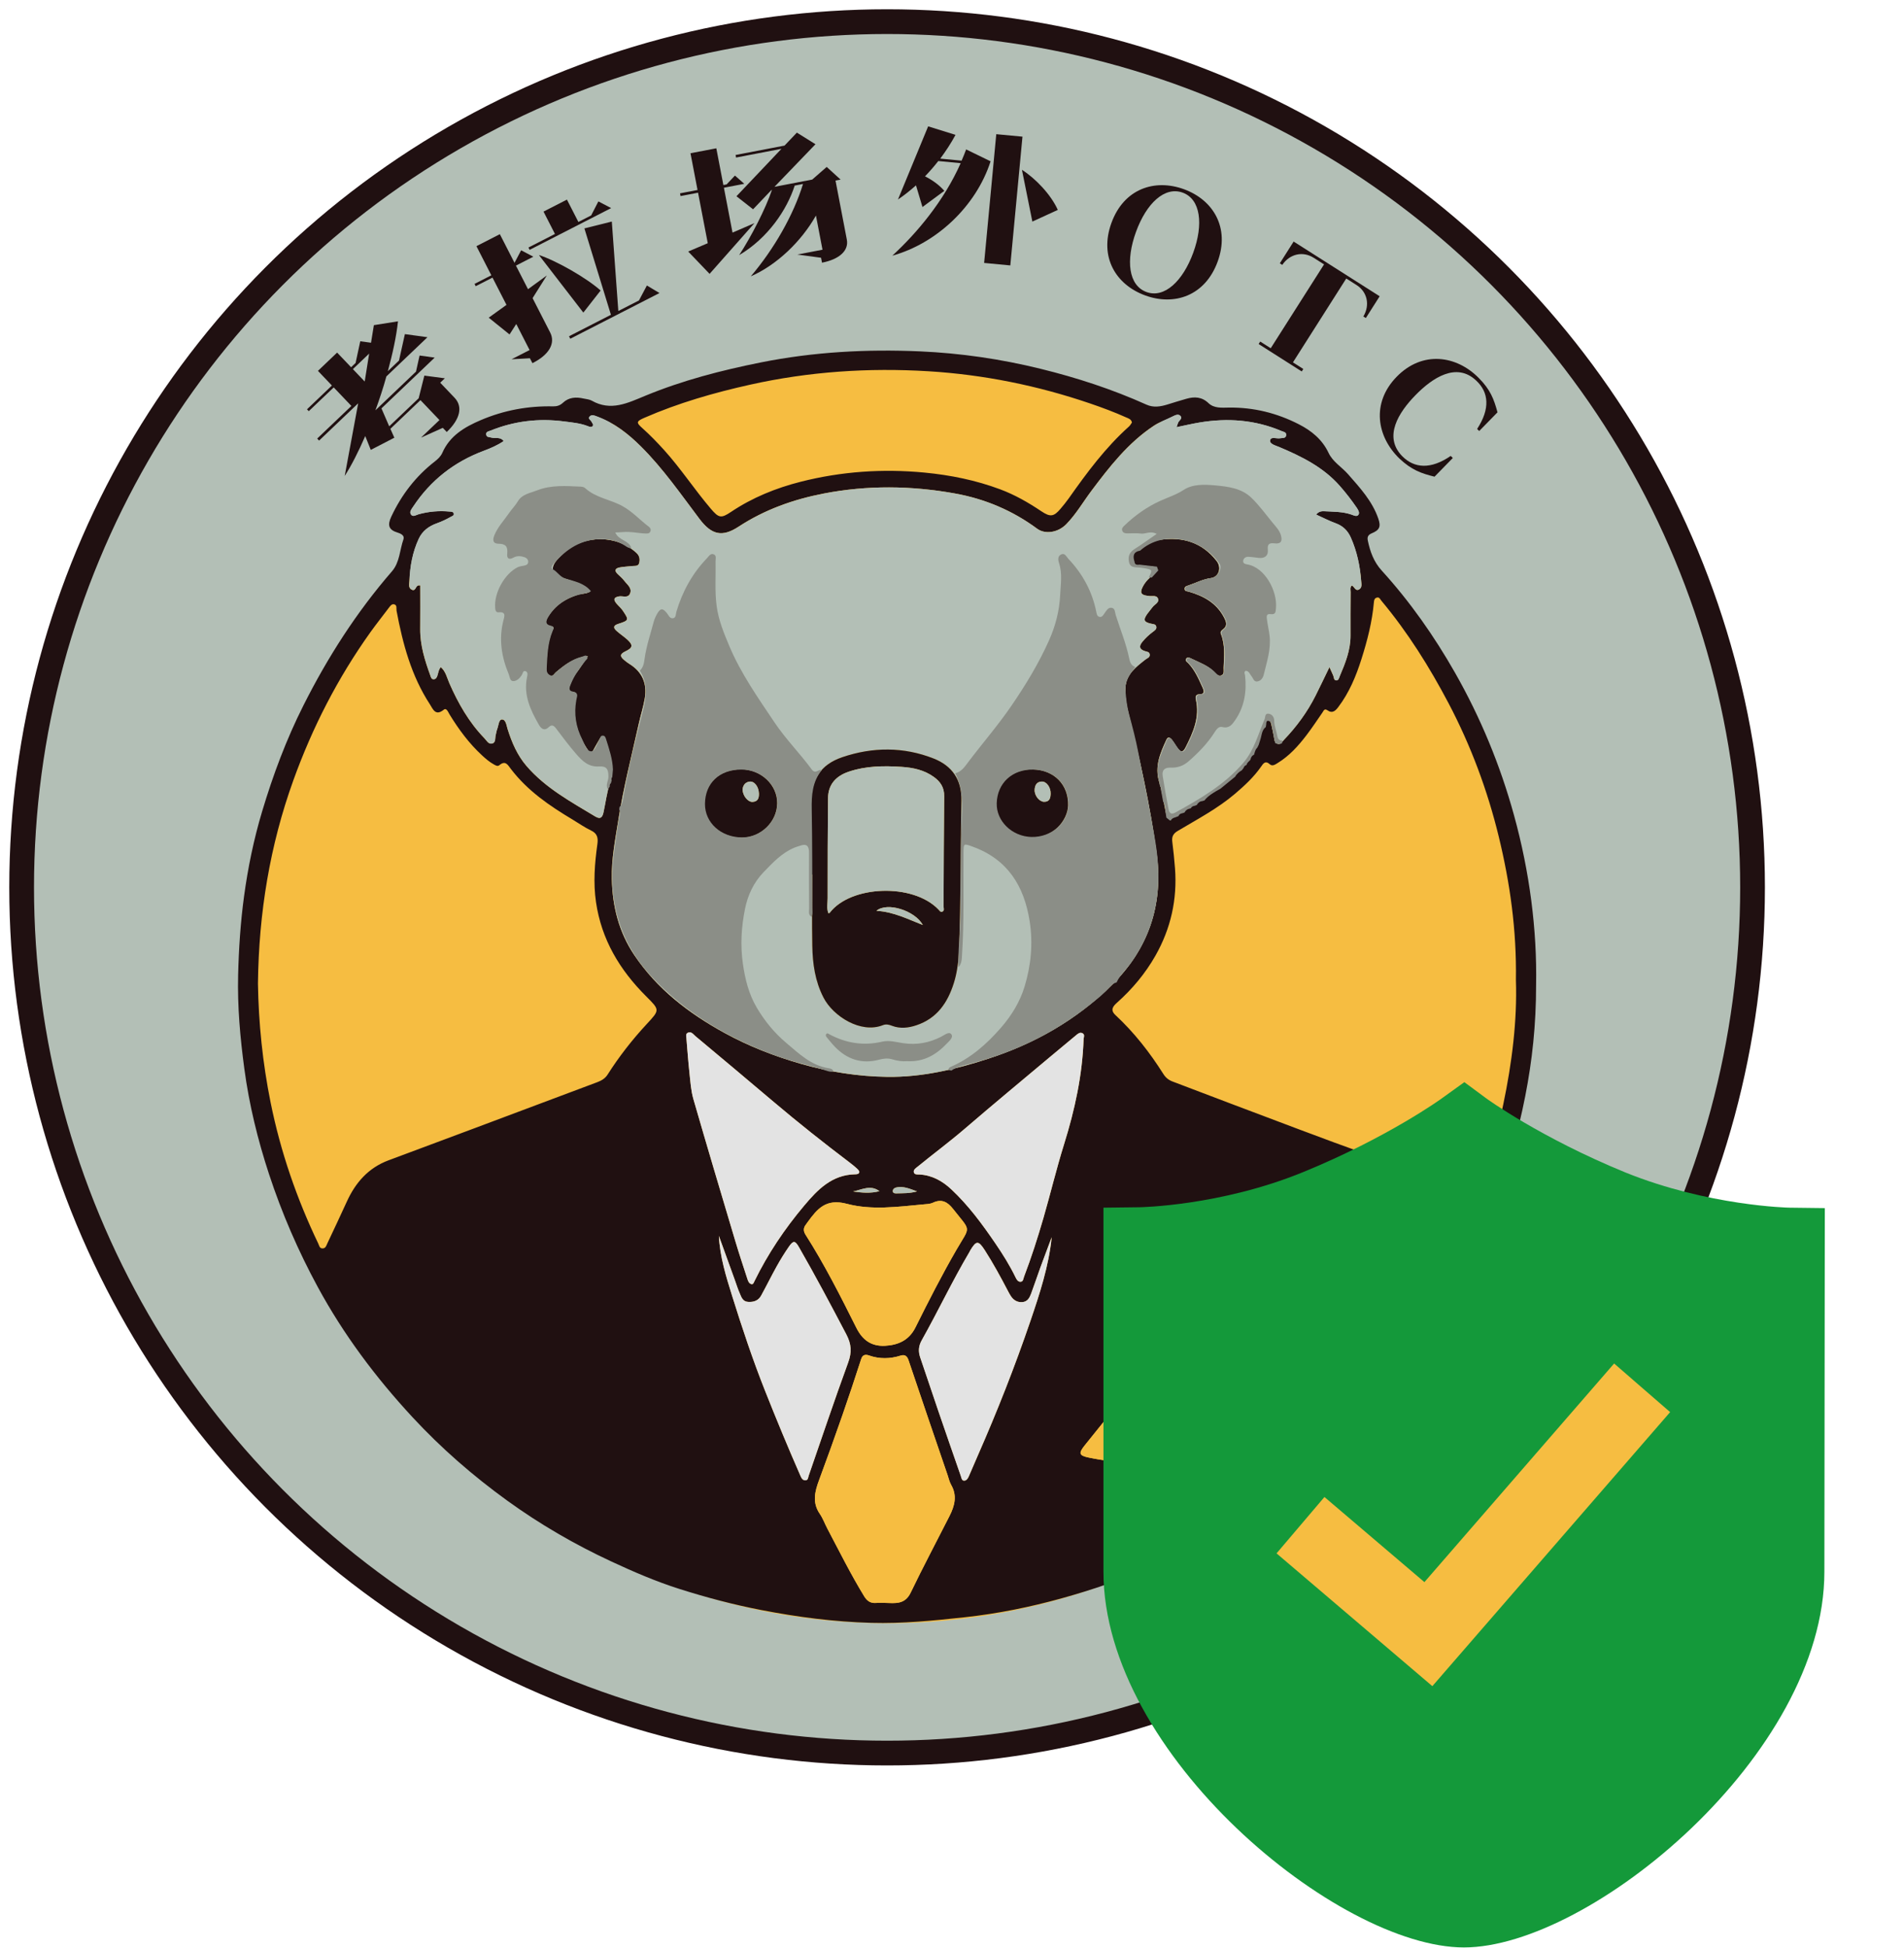 <svg width="88" height="90" viewBox="0 0 88 90" fill="none" xmlns="http://www.w3.org/2000/svg">
<circle cx="41" cy="41" r="40" fill="#B3BFB6" stroke="#201011" stroke-width="1.143"/>
<path d="M17.148 15.836L17.28 15.024L18.394 14.847C18.321 15.536 18.149 16.33 17.926 17.15L18.441 16.659L18.713 15.438L19.757 15.581L17.858 17.392C17.715 17.915 17.538 18.448 17.351 18.959L19.227 17.17L19.392 16.427L20.091 16.523L17.63 18.869L17.989 19.698L19.35 18.401L19.613 17.355L20.56 17.479L20.346 17.683L21.009 18.378C21.401 18.789 21.268 19.369 20.648 19.96L20.466 19.768L19.459 20.22L20.311 19.408L19.433 18.488L18.043 19.813L18.226 20.224L17.137 20.787L16.881 20.147C16.57 20.864 16.243 21.507 15.932 21.992L16.555 18.634L14.748 20.357L14.66 20.264L16.241 18.757L15.424 17.9L14.271 18.998L14.189 18.912L15.341 17.813L14.695 17.136L15.581 16.291L16.227 16.968L16.435 16.77L16.651 15.768L17.148 15.836ZM17.062 16.338L16.31 17.055L16.856 17.628L17.062 16.338Z" fill="#201011"/>
<path d="M23.861 14.97L23.55 15.453L22.588 14.678L23.409 14.087L22.763 12.827L21.987 13.224L21.933 13.117L22.709 12.72L22.02 11.374L23.102 10.82L23.78 12.144L24.086 11.565L24.65 11.861L23.846 12.273L24.404 13.362L25.274 12.728L24.615 13.775L25.428 15.363C25.683 15.861 25.381 16.394 24.608 16.78L24.491 16.553L23.644 16.6L24.477 16.174L23.861 14.97ZM26.358 15.651L26.299 15.537L28.236 14.545L27.01 10.553L28.277 10.237L28.578 14.37L29.532 13.882L29.898 13.191L30.48 13.54L26.358 15.651ZM26.961 14.443L24.907 11.783C25.715 12.044 27.114 12.846 27.76 13.423L26.961 14.443ZM24.479 11.544L24.424 11.437L25.649 10.81L25.121 9.777L26.203 9.223L26.732 10.256L27.323 9.953L27.656 9.306L28.246 9.615L24.479 11.544Z" fill="#201011"/>
<path d="M34.02 7.279L33.998 7.161L36.26 6.727L36.83 6.128L37.69 6.664L35.795 8.632L37.54 8.297L38.209 7.713L38.851 8.298L38.616 8.343L39.139 11.069C39.239 11.588 38.778 11.986 37.992 12.137L37.948 11.909L36.853 11.761L38.015 11.538L37.712 9.959C37.031 11.165 35.895 12.246 34.7 12.769C35.77 11.513 36.674 9.938 37.114 8.501L36.73 8.575C36.373 9.686 35.5 10.995 34.162 11.789C34.722 10.932 35.393 9.63 35.677 8.777L35.653 8.782L34.806 9.67L34.038 9.068L36.118 6.876L34.02 7.279ZM34.871 10.309L32.796 12.654L31.808 11.622L32.712 11.237L32.263 8.904L31.454 9.059L31.43 8.933L32.239 8.778L31.913 7.081L33.107 6.852L33.433 8.549L33.583 8.52L33.968 8.112L34.4 8.493L33.458 8.674L33.856 10.748L34.871 10.309Z" fill="#201011"/>
<path d="M41.502 9.218L42.898 5.838L44.163 6.231C43.958 6.613 43.714 6.984 43.457 7.329L44.444 7.423C44.517 7.253 44.589 7.083 44.654 6.904L45.783 7.453C45.112 9.543 43.263 11.257 41.241 11.813C42.368 10.778 43.625 9.29 44.401 7.539L43.366 7.441C43.174 7.688 42.966 7.926 42.753 8.147C43.098 8.324 43.399 8.537 43.646 8.818L42.635 9.566L42.336 8.565C42.064 8.805 41.786 9.028 41.502 9.218ZM45.485 12.149L46.046 6.2L47.257 6.314L46.695 12.264L45.485 12.149ZM47.714 10.238L47.233 7.847C47.847 8.234 48.572 8.985 48.89 9.699L47.714 10.238Z" fill="#201011"/>
<path d="M55.15 11.676C55.63 10.361 55.49 9.203 54.663 8.901C53.829 8.597 52.984 9.396 52.505 10.711C52.025 12.026 52.154 13.189 52.989 13.493C53.815 13.795 54.67 12.991 55.15 11.676ZM51.37 10.297C51.945 8.719 53.368 8.25 54.721 8.743C56.066 9.234 56.853 10.509 56.278 12.087C55.699 13.673 54.276 14.142 52.931 13.651C51.578 13.158 50.791 11.883 51.37 10.297Z" fill="#201011"/>
<path d="M59.79 11.161L63.766 13.689L63.127 14.695L63.012 14.622C63.329 14.094 63.194 13.486 62.701 13.173L62.222 12.868L59.758 16.743L60.237 17.048L60.164 17.163L58.172 15.896L58.245 15.781L58.731 16.09L61.196 12.216L60.716 11.911C60.217 11.593 59.609 11.728 59.265 12.24L59.151 12.167L59.79 11.161Z" fill="#201011"/>
<path d="M68.367 19.915L68.27 19.82C68.882 18.885 68.812 18.122 68.223 17.58C67.314 16.724 66.213 17.449 65.424 18.255C64.63 19.067 63.935 20.178 64.804 21.073C65.365 21.644 66.129 21.698 67.05 21.066L67.147 21.161L66.302 22.025C65.69 21.873 65.247 21.719 64.687 21.194C63.635 20.187 63.364 18.622 64.555 17.405C65.747 16.187 67.317 16.424 68.341 17.46C68.884 18.003 69.047 18.442 69.212 19.051L68.367 19.915Z" fill="#201011"/>
<circle cx="41" cy="45.8" r="29.2" fill="#F6BD41"/>
<path d="M70.996 45.513C70.996 47.359 70.815 49.013 70.495 50.643C70.153 52.386 69.664 54.092 69.015 55.757C68.391 57.353 67.657 58.889 66.783 60.355C65.514 62.485 64.007 64.436 62.245 66.19C60.51 67.919 58.618 69.444 56.506 70.686C55.432 71.316 54.327 71.885 53.186 72.396C51.849 72.994 50.473 73.459 49.069 73.849C47.604 74.256 46.119 74.557 44.602 74.723C43.159 74.881 41.718 75.023 40.268 74.983C38.558 74.936 36.867 74.718 35.185 74.391C33.899 74.142 32.639 73.809 31.395 73.414C30.319 73.072 29.279 72.624 28.254 72.147C26.564 71.362 24.96 70.432 23.448 69.339C21.859 68.19 20.39 66.911 19.057 65.472C17.361 63.64 15.876 61.658 14.685 59.462C13.78 57.794 13.03 56.062 12.435 54.254C11.911 52.66 11.515 51.038 11.293 49.382C11.1 47.947 10.97 46.502 11.006 45.048C11.036 43.833 11.116 42.621 11.279 41.419C11.459 40.09 11.73 38.774 12.117 37.485C12.621 35.803 13.233 34.163 14.024 32.594C15.144 30.368 16.479 28.284 18.115 26.399C18.478 25.98 18.472 25.413 18.647 24.919C18.706 24.752 18.545 24.659 18.381 24.61C17.965 24.484 17.896 24.272 18.086 23.868C18.559 22.86 19.218 22.004 20.1 21.319C20.238 21.211 20.369 21.091 20.444 20.922C20.792 20.129 21.478 19.728 22.225 19.41C23.292 18.956 24.407 18.75 25.566 18.776C25.736 18.78 25.886 18.734 26.016 18.611C26.293 18.35 26.627 18.335 26.977 18.415C27.103 18.443 27.243 18.451 27.351 18.513C28.233 19.015 29.016 18.619 29.824 18.286C31.549 17.574 33.347 17.109 35.175 16.744C37.605 16.258 40.061 16.127 42.527 16.235C44.4 16.318 46.253 16.588 48.08 17.037C49.767 17.451 51.408 17.985 52.991 18.698C53.312 18.843 53.638 18.788 53.96 18.689C54.252 18.598 54.544 18.507 54.838 18.424C55.209 18.319 55.548 18.333 55.855 18.627C56.115 18.875 56.475 18.836 56.798 18.832C57.942 18.818 59.015 19.084 60.029 19.603C60.618 19.904 61.112 20.307 61.403 20.923C61.601 21.343 62.009 21.574 62.303 21.908C62.853 22.536 63.424 23.15 63.703 23.962C63.831 24.335 63.763 24.491 63.394 24.644C63.233 24.712 63.183 24.813 63.218 24.976C63.325 25.487 63.491 25.956 63.859 26.361C65.171 27.803 66.286 29.392 67.249 31.084C68.431 33.16 69.338 35.356 69.972 37.657C70.698 40.284 71.043 42.965 70.996 45.513ZM27.281 27.322C27.014 27.044 26.869 26.972 26.082 26.727C25.475 26.538 25.387 26.235 25.81 25.794C25.891 25.709 25.973 25.624 26.06 25.544C26.988 24.695 28.514 24.702 29.422 25.555C29.56 25.685 29.581 25.845 29.542 26.009C29.502 26.18 29.339 26.137 29.218 26.153C29.02 26.179 28.817 26.181 28.622 26.221C28.438 26.259 28.382 26.364 28.539 26.516C28.649 26.622 28.768 26.723 28.86 26.844C28.988 27.016 29.221 27.169 29.118 27.422C29.025 27.652 28.785 27.525 28.611 27.555C28.356 27.598 28.344 27.709 28.489 27.884C28.579 27.992 28.692 28.083 28.771 28.198C29.08 28.651 29.075 28.664 28.559 28.831C28.322 28.907 28.353 29.024 28.498 29.153C28.656 29.294 28.835 29.411 28.992 29.552C29.267 29.802 29.244 29.933 28.919 30.087C28.646 30.216 28.632 30.321 28.862 30.509C28.933 30.567 29.006 30.625 29.084 30.673C29.676 31.036 29.918 31.584 29.802 32.26C29.734 32.657 29.611 33.038 29.524 33.428C29.196 34.909 28.814 36.381 28.579 37.882C28.436 38.789 28.256 39.692 28.278 40.617C28.307 41.88 28.601 43.063 29.313 44.125C30.371 45.7 31.828 46.814 33.465 47.715C34.602 48.34 35.797 48.805 37.052 49.163C38.354 49.534 39.663 49.737 41.008 49.755C42.606 49.776 44.133 49.417 45.644 48.926C47.805 48.225 49.726 47.139 51.356 45.542C53.078 43.853 53.776 41.81 53.458 39.439C53.162 37.232 52.678 35.059 52.141 32.899C52.049 32.532 51.995 32.155 52.013 31.778C52.042 31.155 52.502 30.817 52.939 30.473C53.019 30.41 53.146 30.381 53.137 30.248C53.127 30.106 52.997 30.114 52.9 30.08C52.65 29.992 52.634 29.854 52.797 29.655C52.94 29.48 53.103 29.329 53.282 29.196C53.37 29.13 53.468 29.07 53.439 28.947C53.413 28.835 53.301 28.839 53.209 28.819C52.861 28.743 52.822 28.643 53.03 28.356C53.106 28.252 53.191 28.155 53.267 28.051C53.362 27.924 53.587 27.843 53.52 27.661C53.453 27.476 53.229 27.569 53.076 27.532C53.065 27.53 53.053 27.531 53.041 27.53C52.731 27.491 52.674 27.385 52.815 27.11C52.935 26.874 53.123 26.695 53.323 26.53C53.401 26.465 53.468 26.401 53.437 26.295C53.405 26.185 53.299 26.178 53.206 26.169C53.006 26.15 52.807 26.134 52.606 26.125C52.457 26.118 52.367 26.053 52.324 25.907C52.28 25.756 52.294 25.596 52.427 25.527C52.822 25.322 53.167 25.002 53.624 24.939C54.665 24.795 55.559 25.06 56.229 25.92C56.465 26.225 56.341 26.66 55.96 26.712C55.589 26.763 55.269 26.934 54.926 27.05C54.847 27.076 54.752 27.095 54.749 27.196C54.746 27.329 54.863 27.314 54.952 27.34C55.637 27.54 56.227 27.863 56.573 28.532C56.685 28.747 56.739 28.925 56.515 29.085C56.439 29.14 56.392 29.203 56.428 29.292C56.632 29.802 56.574 30.332 56.552 30.859C56.547 30.983 56.597 31.143 56.447 31.206C56.304 31.267 56.207 31.139 56.12 31.049C55.822 30.747 55.428 30.612 55.061 30.431C54.993 30.398 54.892 30.345 54.831 30.422C54.746 30.53 54.869 30.589 54.926 30.65C55.231 30.974 55.403 31.376 55.581 31.772C55.648 31.92 55.693 32.078 55.43 32.08C55.264 32.081 55.241 32.192 55.272 32.325C55.457 33.143 55.143 33.847 54.786 34.548C54.66 34.794 54.556 34.737 54.432 34.577C54.331 34.447 54.255 34.299 54.153 34.17C54.081 34.08 53.982 34.02 53.909 34.178C53.622 34.799 53.354 35.415 53.575 36.134C53.71 36.572 53.776 37.031 53.868 37.481C53.946 37.867 54.005 37.906 54.35 37.696C54.982 37.311 55.619 36.93 56.227 36.509C56.846 36.08 57.411 35.587 57.828 34.939C58.125 34.476 58.239 33.942 58.466 33.453C58.498 33.385 58.489 33.274 58.601 33.279C58.697 33.285 58.734 33.372 58.753 33.453C58.799 33.647 58.837 33.844 58.878 34.04C58.904 34.164 58.89 34.317 59.045 34.364C59.188 34.406 59.253 34.275 59.331 34.194C59.921 33.58 60.421 32.899 60.804 32.136C61.012 31.724 61.209 31.306 61.443 30.825C61.525 31.007 61.577 31.111 61.62 31.218C61.654 31.301 61.639 31.431 61.757 31.437C61.871 31.443 61.889 31.315 61.923 31.233C62.179 30.637 62.419 30.037 62.416 29.37C62.414 28.698 62.416 28.026 62.421 27.354C62.422 27.256 62.379 27.143 62.479 27.053C62.6 27.102 62.639 27.331 62.812 27.235C62.959 27.152 62.922 26.989 62.91 26.85C62.857 26.152 62.716 25.474 62.429 24.832C62.289 24.518 62.067 24.297 61.731 24.176C61.429 24.067 61.142 23.916 60.83 23.775C60.949 23.628 61.084 23.614 61.208 23.622C61.631 23.646 62.059 23.636 62.467 23.778C62.578 23.817 62.716 23.893 62.788 23.776C62.847 23.682 62.77 23.554 62.7 23.453C62.46 23.103 62.202 22.769 61.92 22.45C61.157 21.584 60.159 21.091 59.122 20.654C58.953 20.583 58.674 20.516 58.701 20.349C58.733 20.151 59.004 20.283 59.167 20.249C59.273 20.227 59.431 20.268 59.443 20.1C59.454 19.96 59.315 19.953 59.222 19.913C58.003 19.396 56.739 19.306 55.445 19.52C55.102 19.578 54.762 19.657 54.378 19.736C54.415 19.63 54.429 19.575 54.452 19.524C54.495 19.424 54.661 19.34 54.562 19.223C54.466 19.108 54.311 19.183 54.202 19.239C53.908 19.387 53.596 19.495 53.318 19.679C52.138 20.462 51.284 21.558 50.449 22.67C50.06 23.188 49.735 23.754 49.281 24.22C48.898 24.612 48.3 24.7 47.934 24.429C46.795 23.588 45.519 23.05 44.135 22.801C42.116 22.437 40.086 22.413 38.066 22.804C36.667 23.075 35.339 23.547 34.134 24.335C33.375 24.832 32.886 24.714 32.328 23.976C31.462 22.831 30.645 21.648 29.622 20.629C29.031 20.042 28.389 19.538 27.6 19.246C27.494 19.207 27.364 19.141 27.265 19.23C27.139 19.343 27.305 19.406 27.341 19.492C27.367 19.554 27.445 19.615 27.395 19.681C27.334 19.759 27.239 19.718 27.165 19.689C26.809 19.549 26.429 19.519 26.058 19.471C24.893 19.319 23.757 19.454 22.663 19.899C22.581 19.932 22.46 19.942 22.469 20.066C22.479 20.212 22.614 20.189 22.711 20.219C22.892 20.275 23.119 20.164 23.276 20.38C22.986 20.577 22.675 20.71 22.357 20.829C20.99 21.34 19.895 22.194 19.091 23.414C19.02 23.521 18.91 23.645 18.989 23.767C19.081 23.908 19.221 23.796 19.34 23.763C19.81 23.631 20.29 23.591 20.776 23.636C20.851 23.643 20.96 23.636 20.972 23.743C20.982 23.825 20.892 23.847 20.832 23.881C20.626 23.997 20.415 24.098 20.191 24.178C19.825 24.308 19.526 24.522 19.354 24.89C19.064 25.51 18.948 26.167 18.921 26.843C18.915 26.988 18.858 27.174 19.041 27.251C19.212 27.323 19.203 27.075 19.331 27.049C19.352 27.045 19.376 27.048 19.421 27.048C19.421 27.718 19.427 28.386 19.42 29.055C19.412 29.814 19.637 30.519 19.89 31.219C19.917 31.294 19.936 31.388 20.044 31.384C20.142 31.381 20.182 31.308 20.211 31.226C20.258 31.097 20.261 30.95 20.371 30.823C20.6 31.023 20.656 31.312 20.766 31.563C21.175 32.496 21.672 33.371 22.385 34.107C22.484 34.209 22.572 34.397 22.742 34.354C22.927 34.307 22.87 34.099 22.91 33.959C22.935 33.868 22.944 33.771 22.978 33.685C23.042 33.526 23.048 33.243 23.198 33.243C23.38 33.243 23.405 33.512 23.459 33.686C23.655 34.306 23.906 34.896 24.338 35.397C25.218 36.416 26.382 37.042 27.509 37.724C27.767 37.88 27.847 37.74 27.893 37.524C27.988 37.086 28.043 36.637 28.178 36.213C28.411 35.485 28.202 34.817 27.978 34.143C27.956 34.077 27.921 33.996 27.838 34.013C27.791 34.023 27.748 34.083 27.72 34.13C27.612 34.312 27.511 34.498 27.407 34.683C27.338 34.805 27.261 34.789 27.193 34.688C26.708 33.985 26.448 33.224 26.607 32.359C26.64 32.177 26.748 31.987 26.414 31.966C26.256 31.956 26.282 31.782 26.33 31.678C26.413 31.498 26.467 31.308 26.597 31.144C26.795 30.894 26.96 30.618 27.165 30.315C26.541 30.38 26.118 30.712 25.7 31.056C25.606 31.132 25.554 31.298 25.388 31.206C25.258 31.135 25.235 31 25.243 30.867C25.28 30.282 25.28 29.69 25.527 29.139C25.565 29.053 25.638 28.971 25.467 28.937C25.119 28.869 25.22 28.668 25.342 28.469C25.661 27.949 26.145 27.656 26.712 27.473C26.893 27.416 27.095 27.455 27.281 27.322ZM70.063 45.283C70.099 42.966 69.79 40.796 69.272 38.663C68.751 36.518 67.983 34.456 66.953 32.498C66.069 30.819 65.065 29.216 63.845 27.756C63.787 27.686 63.754 27.576 63.63 27.613C63.518 27.645 63.506 27.745 63.498 27.84C63.418 28.736 63.195 29.601 62.923 30.456C62.673 31.245 62.358 32.003 61.854 32.669C61.726 32.839 61.582 32.981 61.353 32.819C61.21 32.718 61.178 32.841 61.118 32.926C60.877 33.275 60.643 33.629 60.386 33.966C60.007 34.464 59.59 34.927 59.047 35.258C58.937 35.325 58.808 35.42 58.691 35.314C58.475 35.12 58.384 35.283 58.281 35.429C57.947 35.906 57.527 36.296 57.086 36.672C56.273 37.364 55.332 37.856 54.424 38.398C54.218 38.522 54.153 38.664 54.181 38.89C54.232 39.299 54.276 39.709 54.307 40.121C54.415 41.559 54.113 42.905 53.401 44.159C52.932 44.983 52.332 45.699 51.626 46.329C51.434 46.5 51.305 46.669 51.555 46.902C52.42 47.706 53.141 48.629 53.77 49.625C53.877 49.794 54.011 49.903 54.197 49.972C55.079 50.303 55.957 50.645 56.838 50.975C58.977 51.778 61.109 52.599 63.261 53.368C64.317 53.746 65.237 54.25 65.739 55.308C66.097 56.063 66.44 56.825 66.792 57.583C66.834 57.673 66.822 57.822 66.954 57.828C67.086 57.834 67.144 57.713 67.199 57.604C67.555 56.905 67.846 56.178 68.144 55.453C68.73 54.02 69.161 52.541 69.478 51.032C69.883 49.102 70.126 47.151 70.063 45.283ZM11.922 45.446C11.95 47.248 12.136 49.109 12.509 50.95C12.967 53.212 13.712 55.379 14.71 57.459C14.755 57.553 14.765 57.679 14.902 57.682C15.052 57.686 15.081 57.554 15.13 57.449C15.429 56.809 15.735 56.173 16.026 55.529C16.426 54.646 17.022 53.963 17.95 53.615C19.295 53.11 20.643 52.612 21.988 52.108C23.861 51.407 25.735 50.703 27.608 50.001C27.798 49.929 27.966 49.833 28.081 49.653C28.613 48.817 29.22 48.039 29.893 47.314C30.502 46.659 30.499 46.669 29.857 46.027C28.644 44.816 27.797 43.409 27.546 41.68C27.415 40.781 27.486 39.892 27.61 39.004C27.65 38.714 27.61 38.511 27.316 38.372C27.019 38.231 26.748 38.038 26.466 37.869C25.399 37.233 24.381 36.536 23.616 35.534C23.466 35.338 23.362 35.117 23.075 35.359C22.996 35.425 22.902 35.362 22.815 35.314C22.618 35.204 22.45 35.059 22.285 34.907C21.68 34.352 21.2 33.699 20.774 33.003C20.712 32.901 20.636 32.689 20.51 32.792C20.119 33.11 20.003 32.746 19.87 32.544C19.01 31.228 18.613 29.742 18.328 28.218C18.308 28.11 18.366 27.954 18.211 27.921C18.1 27.898 18.03 28.007 17.965 28.092C17.683 28.467 17.391 28.833 17.118 29.214C15.61 31.325 14.437 33.615 13.559 36.051C12.474 39.059 11.961 42.174 11.922 45.446ZM52.317 19.522C52.284 19.365 52.16 19.336 52.056 19.289C51.508 19.043 50.947 18.834 50.378 18.64C47.956 17.815 45.469 17.311 42.917 17.154C40.139 16.984 37.384 17.168 34.661 17.776C32.991 18.148 31.356 18.618 29.785 19.303C29.405 19.468 29.393 19.521 29.698 19.791C30.05 20.105 30.376 20.444 30.693 20.793C31.468 21.651 32.1 22.622 32.848 23.5C33.22 23.938 33.326 23.962 33.786 23.653C34.775 22.99 35.862 22.55 37.008 22.259C38.886 21.783 40.791 21.651 42.724 21.835C43.929 21.951 45.098 22.187 46.23 22.61C46.906 22.863 47.528 23.219 48.125 23.62C48.542 23.9 48.705 23.879 49.023 23.5C49.152 23.347 49.28 23.192 49.395 23.029C50.23 21.845 51.09 20.682 52.178 19.708C52.237 19.656 52.275 19.58 52.317 19.522ZM40.915 74.062C41.37 74.073 41.82 74.146 42.086 73.595C42.661 72.401 43.284 71.231 43.883 70.05C44.119 69.585 44.251 69.114 43.964 68.613C43.883 68.473 43.848 68.308 43.796 68.153C43.191 66.383 42.584 64.615 41.99 62.843C41.919 62.634 41.806 62.578 41.622 62.636C41.135 62.789 40.654 62.799 40.166 62.629C40.023 62.578 39.873 62.576 39.804 62.789C39.525 63.65 39.241 64.51 38.943 65.365C38.59 66.376 38.23 67.383 37.857 68.386C37.66 68.916 37.532 69.424 37.889 69.945C38.033 70.154 38.12 70.401 38.239 70.628C38.794 71.679 39.323 72.745 39.944 73.76C40.076 73.975 40.238 74.083 40.491 74.063C40.631 74.053 40.774 74.062 40.915 74.062ZM31.866 47.697C31.67 47.724 31.716 47.859 31.725 47.972C31.77 48.501 31.807 49.03 31.865 49.557C31.909 49.966 31.934 50.386 32.047 50.778C32.679 52.972 33.334 55.159 33.986 57.347C34.16 57.931 34.354 58.51 34.543 59.091C34.575 59.191 34.616 59.304 34.729 59.333C34.813 59.353 34.838 59.262 34.868 59.2C35.486 57.936 36.265 56.778 37.17 55.703C37.793 54.962 38.452 54.281 39.517 54.258C39.599 54.257 39.704 54.253 39.716 54.154C39.721 54.104 39.653 54.035 39.604 53.99C39.5 53.895 39.389 53.806 39.277 53.72C38.076 52.81 36.894 51.875 35.744 50.9C34.549 49.887 33.347 48.883 32.146 47.878C32.059 47.805 31.988 47.695 31.866 47.697ZM50.083 47.991C50.101 47.904 50.138 47.796 50.033 47.741C49.92 47.683 49.831 47.753 49.747 47.823C49.34 48.162 48.931 48.499 48.525 48.84C47.218 49.937 45.903 51.025 44.61 52.137C43.895 52.752 43.138 53.312 42.409 53.908C42.327 53.974 42.215 54.046 42.235 54.156C42.26 54.286 42.4 54.262 42.501 54.267C43.084 54.301 43.559 54.569 43.973 54.957C44.76 55.694 45.395 56.557 45.999 57.442C46.344 57.946 46.67 58.465 46.937 59.018C46.985 59.116 47.043 59.222 47.159 59.223C47.298 59.225 47.293 59.086 47.33 58.992C47.671 58.1 47.961 57.191 48.227 56.275C48.555 55.144 48.828 53.996 49.179 52.873C49.676 51.28 50.029 49.666 50.083 47.991ZM59.389 64.499C59.39 63.811 59.125 63.298 58.6 63.19C57.806 63.026 57.442 62.512 57.234 61.794C56.949 60.808 56.144 60.527 55.287 61.104C54.687 61.508 54.187 62.027 53.703 62.557C52.457 63.921 51.28 65.345 50.129 66.791C49.848 67.144 49.865 67.251 50.309 67.344C51.659 67.627 53.019 67.652 54.386 67.488C54.584 67.464 54.698 67.363 54.749 67.163C54.863 66.707 54.978 66.249 55.124 65.802C55.299 65.267 55.4 64.705 55.664 64.199C55.741 64.051 55.835 63.895 56.033 63.928C56.215 63.957 56.312 64.112 56.35 64.273C56.423 64.585 56.423 64.903 56.327 65.215C56.288 65.342 56.2 65.423 56.072 65.425C55.898 65.428 55.819 65.519 55.776 65.671C55.657 66.1 55.522 66.525 55.418 66.957C55.347 67.25 55.455 67.345 55.753 67.3C56.462 67.192 57.163 67.041 57.865 66.89C58.341 66.788 58.716 66.668 58.872 66.129C59.029 65.582 59.393 65.1 59.389 64.499ZM33.226 57.104C33.276 58.08 33.556 58.976 33.835 59.868C34.298 61.35 34.788 62.823 35.362 64.267C35.882 65.579 36.421 66.882 36.989 68.174C37.037 68.283 37.089 68.405 37.231 68.398C37.352 68.391 37.347 68.267 37.377 68.183C37.982 66.438 38.568 64.686 39.202 62.952C39.376 62.476 39.35 62.104 39.116 61.657C38.406 60.303 37.689 58.953 36.928 57.628C36.752 57.319 36.667 57.308 36.464 57.598C36.263 57.887 36.078 58.188 35.906 58.496C35.654 58.948 35.425 59.413 35.176 59.867C35.05 60.098 34.832 60.17 34.576 60.154C34.321 60.138 34.265 59.929 34.186 59.751C34.101 59.559 34.039 59.355 33.968 59.157C33.722 58.476 33.476 57.796 33.226 57.104ZM48.608 57.165C48.431 57.636 48.253 58.106 48.081 58.578C47.936 58.975 47.805 59.379 47.657 59.775C47.586 59.964 47.491 60.147 47.249 60.164C47.013 60.18 46.842 60.07 46.717 59.879C46.666 59.801 46.622 59.717 46.579 59.634C46.247 58.999 45.905 58.369 45.517 57.765C45.226 57.314 45.125 57.312 44.852 57.763C44.833 57.794 44.821 57.827 44.803 57.857C44.017 59.184 43.359 60.58 42.605 61.923C42.45 62.199 42.438 62.446 42.536 62.73C42.819 63.553 43.09 64.38 43.373 65.204C43.715 66.205 44.063 67.205 44.411 68.205C44.441 68.29 44.45 68.416 44.568 68.412C44.682 68.407 44.74 68.301 44.783 68.202C44.918 67.889 45.052 67.576 45.189 67.264C46.088 65.217 46.908 63.138 47.63 61.024C48.056 59.767 48.472 58.503 48.608 57.165ZM40.888 62.183C41.508 62.151 42.011 61.934 42.312 61.331C42.916 60.12 43.53 58.913 44.208 57.741C44.858 56.619 44.895 56.934 44.048 55.856C43.794 55.532 43.521 55.381 43.114 55.573C42.98 55.635 42.815 55.636 42.663 55.65C41.487 55.761 40.275 55.924 39.145 55.623C38.166 55.362 37.772 55.86 37.323 56.474C37.295 56.513 37.27 56.552 37.241 56.59C37.122 56.74 37.131 56.892 37.23 57.047C38.11 58.427 38.846 59.886 39.578 61.347C39.858 61.907 40.255 62.206 40.888 62.183ZM40.647 55.038C40.239 54.729 39.835 54.968 39.428 55.052C39.832 55.11 40.236 55.147 40.647 55.038ZM42.385 55.048C42.032 54.919 41.757 54.803 41.447 54.861C41.354 54.878 41.258 54.938 41.264 55.042C41.27 55.144 41.382 55.142 41.458 55.139C41.742 55.13 42.03 55.146 42.385 55.048Z" fill="#201011"/>
<path d="M27.281 27.322C27.095 27.455 26.893 27.416 26.715 27.474C26.149 27.656 25.666 27.95 25.346 28.47C25.224 28.669 25.123 28.869 25.471 28.938C25.642 28.971 25.569 29.053 25.53 29.14C25.283 29.691 25.284 30.283 25.247 30.868C25.238 31.001 25.261 31.136 25.392 31.207C25.558 31.299 25.61 31.133 25.703 31.056C26.121 30.714 26.545 30.381 27.169 30.315C26.963 30.62 26.798 30.896 26.601 31.145C26.471 31.308 26.416 31.499 26.334 31.678C26.285 31.783 26.26 31.957 26.418 31.966C26.752 31.988 26.644 32.178 26.61 32.359C26.451 33.225 26.712 33.986 27.196 34.689C27.266 34.79 27.342 34.805 27.41 34.684C27.514 34.499 27.615 34.313 27.724 34.131C27.752 34.083 27.796 34.023 27.841 34.014C27.925 33.997 27.96 34.078 27.982 34.144C28.206 34.817 28.414 35.485 28.182 36.214C28.046 36.638 27.992 37.087 27.897 37.525C27.85 37.74 27.77 37.881 27.512 37.725C26.386 37.044 25.221 36.417 24.342 35.398C23.91 34.896 23.658 34.307 23.463 33.686C23.409 33.513 23.383 33.244 23.202 33.243C23.051 33.243 23.046 33.526 22.982 33.686C22.947 33.772 22.939 33.869 22.913 33.96C22.873 34.1 22.931 34.308 22.746 34.355C22.576 34.398 22.488 34.209 22.389 34.108C21.676 33.371 21.178 32.497 20.769 31.564C20.66 31.313 20.604 31.024 20.375 30.823C20.264 30.95 20.261 31.097 20.215 31.227C20.186 31.308 20.145 31.381 20.047 31.385C19.939 31.388 19.921 31.295 19.894 31.22C19.64 30.52 19.416 29.814 19.423 29.056C19.43 28.387 19.425 27.719 19.425 27.049C19.379 27.049 19.355 27.046 19.334 27.05C19.207 27.075 19.216 27.323 19.045 27.252C18.862 27.175 18.919 26.988 18.924 26.844C18.951 26.168 19.068 25.511 19.357 24.89C19.529 24.523 19.829 24.309 20.195 24.178C20.418 24.099 20.629 23.998 20.835 23.882C20.895 23.848 20.985 23.825 20.976 23.744C20.964 23.636 20.855 23.643 20.779 23.637C20.294 23.592 19.814 23.632 19.343 23.764C19.225 23.797 19.085 23.909 18.993 23.767C18.914 23.646 19.023 23.522 19.094 23.415C19.9 22.195 20.994 21.34 22.36 20.829C22.678 20.711 22.989 20.578 23.28 20.381C23.122 20.165 22.895 20.275 22.714 20.219C22.617 20.19 22.482 20.213 22.472 20.067C22.464 19.942 22.585 19.933 22.667 19.899C23.76 19.456 24.896 19.32 26.062 19.471C26.433 19.52 26.813 19.55 27.169 19.689C27.242 19.718 27.337 19.76 27.398 19.681C27.449 19.615 27.37 19.554 27.345 19.493C27.309 19.407 27.143 19.344 27.269 19.231C27.368 19.142 27.497 19.208 27.603 19.247C28.392 19.539 29.034 20.043 29.625 20.63C30.649 21.648 31.466 22.832 32.331 23.977C32.889 24.716 33.379 24.832 34.138 24.336C35.343 23.547 36.67 23.076 38.069 22.805C40.089 22.413 42.119 22.438 44.138 22.801C45.523 23.05 46.799 23.588 47.938 24.43C48.304 24.701 48.901 24.612 49.284 24.22C49.739 23.754 50.064 23.188 50.452 22.671C51.288 21.558 52.142 20.464 53.322 19.679C53.599 19.495 53.912 19.388 54.205 19.24C54.316 19.184 54.469 19.108 54.566 19.224C54.665 19.342 54.499 19.425 54.455 19.525C54.432 19.576 54.418 19.631 54.382 19.737C54.766 19.658 55.105 19.578 55.449 19.521C56.742 19.306 58.007 19.397 59.225 19.914C59.319 19.953 59.457 19.96 59.447 20.101C59.434 20.269 59.276 20.228 59.171 20.25C59.008 20.284 58.736 20.151 58.704 20.35C58.678 20.517 58.956 20.583 59.126 20.655C60.162 21.091 61.161 21.585 61.924 22.45C62.205 22.769 62.464 23.104 62.704 23.454C62.773 23.555 62.85 23.683 62.792 23.777C62.719 23.893 62.581 23.818 62.47 23.779C62.063 23.636 61.634 23.646 61.212 23.622C61.088 23.615 60.952 23.629 60.833 23.776C61.145 23.917 61.433 24.068 61.735 24.177C62.07 24.298 62.292 24.519 62.433 24.833C62.719 25.475 62.86 26.152 62.914 26.85C62.925 26.99 62.962 27.153 62.816 27.235C62.643 27.331 62.603 27.104 62.482 27.053C62.383 27.143 62.426 27.256 62.425 27.355C62.42 28.027 62.417 28.7 62.42 29.371C62.422 30.037 62.181 30.637 61.927 31.234C61.892 31.316 61.874 31.444 61.76 31.438C61.644 31.432 61.658 31.301 61.624 31.218C61.58 31.112 61.529 31.008 61.446 30.826C61.213 31.307 61.015 31.724 60.808 32.137C60.425 32.9 59.925 33.581 59.334 34.195C59.256 34.276 59.192 34.408 59.049 34.364C58.894 34.318 58.907 34.165 58.881 34.041C58.84 33.845 58.803 33.648 58.757 33.453C58.738 33.373 58.7 33.286 58.605 33.28C58.493 33.274 58.501 33.386 58.469 33.454C58.243 33.943 58.129 34.477 57.832 34.94C57.416 35.588 56.85 36.081 56.231 36.51C55.623 36.931 54.986 37.312 54.353 37.697C54.008 37.907 53.949 37.868 53.871 37.482C53.781 37.031 53.714 36.572 53.579 36.135C53.357 35.416 53.625 34.8 53.912 34.178C53.984 34.021 54.084 34.081 54.156 34.171C54.258 34.299 54.335 34.448 54.435 34.577C54.559 34.737 54.664 34.795 54.789 34.549C55.147 33.848 55.461 33.144 55.275 32.325C55.245 32.192 55.268 32.082 55.434 32.081C55.697 32.078 55.651 31.921 55.585 31.773C55.406 31.376 55.235 30.975 54.93 30.651C54.873 30.59 54.749 30.531 54.834 30.423C54.895 30.345 54.996 30.399 55.065 30.432C55.432 30.613 55.825 30.748 56.123 31.05C56.212 31.139 56.307 31.268 56.451 31.207C56.6 31.144 56.55 30.984 56.556 30.86C56.578 30.332 56.636 29.802 56.431 29.293C56.396 29.203 56.442 29.14 56.519 29.086C56.742 28.925 56.689 28.748 56.577 28.533C56.229 27.864 55.64 27.54 54.956 27.341C54.867 27.315 54.749 27.329 54.753 27.196C54.755 27.096 54.851 27.077 54.929 27.051C55.273 26.935 55.593 26.764 55.963 26.713C56.346 26.661 56.469 26.225 56.232 25.921C55.563 25.06 54.669 24.796 53.628 24.939C53.171 25.002 52.825 25.322 52.43 25.527C52.297 25.597 52.284 25.757 52.328 25.908C52.369 26.053 52.461 26.119 52.61 26.125C52.81 26.135 53.01 26.151 53.209 26.17C53.302 26.179 53.408 26.186 53.441 26.296C53.472 26.402 53.405 26.465 53.326 26.53C53.127 26.696 52.939 26.874 52.818 27.111C52.677 27.385 52.735 27.492 53.045 27.53C53.057 27.532 53.069 27.53 53.08 27.533C53.233 27.571 53.456 27.477 53.524 27.662C53.59 27.844 53.364 27.925 53.271 28.052C53.195 28.155 53.11 28.252 53.034 28.356C52.826 28.644 52.864 28.744 53.213 28.82C53.304 28.84 53.416 28.835 53.442 28.947C53.471 29.071 53.373 29.131 53.285 29.196C53.106 29.329 52.943 29.481 52.8 29.656C52.638 29.855 52.654 29.993 52.904 30.08C53 30.114 53.131 30.107 53.141 30.249C53.15 30.381 53.023 30.41 52.943 30.473C52.506 30.819 52.046 31.155 52.016 31.779C51.998 32.156 52.053 32.533 52.144 32.899C52.681 35.06 53.166 37.233 53.461 39.44C53.779 41.81 53.082 43.854 51.359 45.542C49.73 47.14 47.809 48.226 45.647 48.927C44.137 49.417 42.61 49.777 41.011 49.756C39.666 49.738 38.357 49.534 37.055 49.163C35.801 48.806 34.606 48.341 33.469 47.715C31.831 46.814 30.374 45.7 29.317 44.126C28.605 43.065 28.31 41.881 28.281 40.618C28.26 39.693 28.44 38.79 28.582 37.883C28.819 36.382 29.199 34.911 29.528 33.429C29.614 33.039 29.737 32.657 29.805 32.261C29.921 31.584 29.679 31.036 29.087 30.674C29.009 30.625 28.937 30.567 28.865 30.509C28.634 30.322 28.65 30.216 28.923 30.087C29.248 29.934 29.27 29.802 28.995 29.553C28.839 29.411 28.659 29.294 28.502 29.154C28.356 29.024 28.325 28.908 28.563 28.831C29.079 28.665 29.083 28.652 28.775 28.199C28.696 28.084 28.583 27.993 28.493 27.884C28.347 27.709 28.359 27.598 28.615 27.555C28.787 27.526 29.028 27.654 29.122 27.423C29.224 27.169 28.992 27.017 28.863 26.845C28.772 26.724 28.652 26.623 28.543 26.517C28.385 26.365 28.442 26.26 28.625 26.222C28.82 26.181 29.023 26.179 29.221 26.154C29.342 26.138 29.505 26.181 29.545 26.01C29.584 25.845 29.564 25.687 29.425 25.556C28.518 24.702 26.991 24.695 26.064 25.545C25.977 25.625 25.895 25.71 25.814 25.795C25.39 26.236 25.479 26.539 26.085 26.728C26.869 26.973 27.015 27.044 27.281 27.322ZM37.489 40.409C37.505 40.409 37.522 40.409 37.538 40.409C37.538 41.505 37.523 42.602 37.543 43.698C37.558 44.526 37.67 45.334 38.061 46.093C38.505 46.956 39.784 47.775 40.81 47.366C40.951 47.31 41.084 47.341 41.222 47.394C41.603 47.54 41.985 47.497 42.361 47.37C43.309 47.05 43.801 46.33 44.087 45.419C44.353 44.572 44.332 43.692 44.356 42.826C44.411 40.883 44.395 38.938 44.436 36.994C44.457 36.03 44.006 35.383 43.152 35.047C41.763 34.499 40.329 34.51 38.931 34.985C37.907 35.333 37.493 36.032 37.49 37.12C37.487 38.217 37.489 39.313 37.489 40.409ZM34.251 35.546C33.233 35.546 32.556 36.195 32.555 37.17C32.553 38.023 33.317 38.705 34.277 38.706C35.164 38.708 35.916 37.975 35.92 37.106C35.923 36.256 35.163 35.546 34.251 35.546ZM47.718 35.548C46.766 35.526 46.061 36.186 46.039 37.119C46.02 37.962 46.748 38.651 47.657 38.697C48.661 38.746 49.346 37.904 49.365 37.22C49.393 36.256 48.717 35.57 47.718 35.548Z" fill="#B3BFB6"/>
<path d="M40.915 74.061C40.773 74.061 40.631 74.052 40.491 74.064C40.238 74.083 40.075 73.975 39.944 73.76C39.322 72.744 38.794 71.679 38.239 70.628C38.119 70.402 38.032 70.154 37.889 69.945C37.531 69.425 37.66 68.916 37.857 68.386C38.23 67.383 38.59 66.375 38.942 65.365C39.24 64.51 39.525 63.651 39.804 62.789C39.872 62.577 40.022 62.579 40.166 62.629C40.654 62.799 41.134 62.789 41.622 62.636C41.805 62.579 41.919 62.635 41.989 62.844C42.584 64.616 43.192 66.384 43.795 68.153C43.849 68.308 43.883 68.474 43.963 68.613C44.251 69.114 44.119 69.586 43.883 70.051C43.284 71.232 42.661 72.403 42.086 73.595C41.82 74.146 41.37 74.073 40.915 74.061Z" fill="#F6BD41"/>
<path d="M31.866 47.697C31.989 47.694 32.059 47.806 32.145 47.878C33.347 48.882 34.549 49.887 35.743 50.9C36.894 51.875 38.075 52.809 39.276 53.72C39.389 53.806 39.499 53.894 39.603 53.99C39.652 54.035 39.721 54.104 39.715 54.154C39.704 54.252 39.599 54.257 39.517 54.258C38.451 54.281 37.792 54.962 37.17 55.703C36.265 56.778 35.486 57.936 34.868 59.2C34.838 59.262 34.812 59.353 34.729 59.333C34.615 59.304 34.574 59.19 34.542 59.091C34.353 58.51 34.161 57.931 33.986 57.347C33.334 55.159 32.679 52.971 32.046 50.778C31.933 50.386 31.909 49.966 31.864 49.557C31.807 49.029 31.769 48.5 31.725 47.972C31.715 47.859 31.67 47.724 31.866 47.697Z" fill="#E3E3E3"/>
<path d="M50.082 47.991C50.029 49.666 49.676 51.28 49.178 52.873C48.827 53.996 48.554 55.144 48.226 56.275C47.96 57.19 47.67 58.1 47.328 58.992C47.292 59.086 47.297 59.225 47.158 59.223C47.042 59.222 46.984 59.115 46.936 59.018C46.669 58.466 46.343 57.947 45.998 57.442C45.394 56.557 44.759 55.694 43.972 54.957C43.558 54.569 43.084 54.301 42.5 54.267C42.399 54.262 42.259 54.286 42.234 54.156C42.214 54.046 42.325 53.974 42.408 53.908C43.137 53.312 43.894 52.752 44.609 52.137C45.902 51.025 47.217 49.937 48.524 48.84C48.93 48.499 49.339 48.161 49.746 47.823C49.83 47.753 49.919 47.682 50.032 47.741C50.138 47.796 50.101 47.904 50.082 47.991Z" fill="#E3E3E3"/>
<path d="M59.389 64.499C59.393 65.099 59.029 65.581 58.871 66.128C58.715 66.666 58.34 66.787 57.864 66.889C57.163 67.04 56.462 67.19 55.752 67.299C55.454 67.344 55.346 67.249 55.417 66.956C55.522 66.524 55.656 66.099 55.776 65.671C55.818 65.519 55.898 65.427 56.071 65.424C56.2 65.422 56.287 65.341 56.326 65.214C56.422 64.902 56.422 64.584 56.349 64.272C56.311 64.111 56.213 63.956 56.032 63.927C55.834 63.895 55.74 64.05 55.663 64.198C55.399 64.704 55.298 65.266 55.123 65.801C54.977 66.248 54.863 66.705 54.748 67.162C54.697 67.363 54.583 67.464 54.385 67.487C53.018 67.651 51.658 67.626 50.308 67.343C49.864 67.25 49.847 67.143 50.128 66.79C51.279 65.344 52.456 63.92 53.703 62.556C54.186 62.026 54.687 61.508 55.286 61.103C56.142 60.526 56.948 60.807 57.233 61.793C57.442 62.511 57.805 63.025 58.599 63.189C59.125 63.298 59.39 63.811 59.389 64.499Z" fill="#F6BD41"/>
<path d="M33.225 57.104C33.476 57.795 33.722 58.475 33.968 59.156C34.04 59.355 34.102 59.558 34.187 59.75C34.265 59.928 34.321 60.137 34.576 60.153C34.833 60.169 35.049 60.097 35.177 59.866C35.426 59.412 35.654 58.948 35.906 58.495C36.078 58.188 36.264 57.887 36.465 57.597C36.667 57.306 36.752 57.318 36.929 57.627C37.69 58.953 38.407 60.302 39.117 61.656C39.351 62.103 39.376 62.475 39.202 62.951C38.567 64.685 37.982 66.436 37.377 68.181C37.348 68.266 37.352 68.39 37.231 68.397C37.089 68.404 37.037 68.282 36.989 68.173C36.422 66.881 35.882 65.578 35.362 64.266C34.789 62.822 34.298 61.349 33.835 59.867C33.557 58.976 33.276 58.08 33.225 57.104Z" fill="#E3E3E3"/>
<path d="M48.607 57.165C48.471 58.502 48.056 59.767 47.627 61.023C46.906 63.139 46.086 65.217 45.186 67.264C45.049 67.576 44.916 67.889 44.781 68.201C44.737 68.302 44.68 68.407 44.565 68.412C44.447 68.416 44.438 68.29 44.409 68.205C44.062 67.205 43.713 66.205 43.37 65.203C43.088 64.38 42.817 63.553 42.533 62.73C42.436 62.446 42.447 62.199 42.602 61.923C43.357 60.58 44.014 59.184 44.8 57.857C44.818 57.827 44.831 57.793 44.849 57.763C45.122 57.312 45.224 57.313 45.514 57.765C45.902 58.369 46.244 58.999 46.576 59.634C46.619 59.718 46.664 59.8 46.715 59.879C46.839 60.07 47.011 60.18 47.246 60.164C47.488 60.147 47.583 59.964 47.654 59.775C47.803 59.379 47.934 58.975 48.079 58.578C48.253 58.105 48.432 57.636 48.607 57.165Z" fill="#E3E3E3"/>
<path d="M40.888 62.183C40.255 62.205 39.858 61.907 39.578 61.348C38.846 59.887 38.11 58.427 37.229 57.047C37.131 56.893 37.122 56.74 37.24 56.59C37.269 56.553 37.294 56.513 37.322 56.475C37.771 55.86 38.165 55.362 39.144 55.623C40.275 55.924 41.486 55.761 42.662 55.651C42.814 55.637 42.98 55.635 43.113 55.573C43.52 55.381 43.793 55.533 44.047 55.856C44.894 56.935 44.857 56.62 44.208 57.742C43.529 58.914 42.915 60.12 42.312 61.331C42.011 61.934 41.508 62.15 40.888 62.183Z" fill="#F6BD41"/>
<path d="M40.647 55.038C40.236 55.147 39.832 55.11 39.428 55.051C39.835 54.968 40.239 54.729 40.647 55.038Z" fill="#B3BFB6"/>
<path d="M42.385 55.048C42.029 55.146 41.742 55.129 41.458 55.139C41.382 55.142 41.27 55.144 41.264 55.042C41.257 54.938 41.354 54.878 41.447 54.861C41.757 54.802 42.032 54.919 42.385 55.048Z" fill="#B3BFB6"/>
<path d="M37.489 40.409C37.489 39.313 37.487 38.217 37.489 37.12C37.492 36.033 37.906 35.333 38.931 34.985C40.329 34.51 41.762 34.499 43.151 35.047C44.006 35.384 44.456 36.03 44.436 36.994C44.396 38.938 44.41 40.883 44.355 42.826C44.331 43.693 44.352 44.572 44.086 45.419C43.8 46.33 43.309 47.05 42.361 47.37C41.984 47.497 41.602 47.541 41.221 47.394C41.084 47.341 40.951 47.31 40.81 47.366C39.784 47.775 38.505 46.956 38.061 46.093C37.67 45.334 37.557 44.526 37.543 43.698C37.523 42.602 37.538 41.506 37.538 40.409C37.521 40.409 37.505 40.409 37.489 40.409ZM38.286 42.193C38.321 42.186 38.337 42.188 38.343 42.181C39.308 40.902 42.201 40.79 43.377 42.026C43.423 42.075 43.469 42.158 43.548 42.124C43.665 42.074 43.608 41.961 43.609 41.873C43.618 40.176 43.619 38.481 43.638 36.784C43.643 36.385 43.464 36.116 43.16 35.898C42.714 35.578 42.211 35.468 41.67 35.433C40.842 35.379 40.029 35.386 39.229 35.655C38.623 35.858 38.276 36.258 38.27 36.876C38.257 38.418 38.249 39.962 38.252 41.505C38.254 41.731 38.197 41.969 38.286 42.193ZM42.65 42.739C42.299 42.081 41.009 41.66 40.507 42.083C41.313 42.133 41.968 42.473 42.65 42.739Z" fill="#201011"/>
<path d="M34.25 35.545C35.163 35.545 35.923 36.256 35.92 37.107C35.917 37.975 35.164 38.708 34.277 38.707C33.317 38.705 32.553 38.024 32.555 37.17C32.556 36.194 33.233 35.545 34.25 35.545ZM34.32 36.48C34.331 36.78 34.575 37.064 34.786 37.052C35.038 37.035 35.084 36.863 35.076 36.654C35.063 36.34 34.862 36.081 34.638 36.115C34.419 36.148 34.337 36.312 34.32 36.48Z" fill="#201011"/>
<path d="M47.718 35.548C48.717 35.57 49.392 36.257 49.365 37.22C49.345 37.904 48.661 38.746 47.657 38.696C46.748 38.652 46.02 37.962 46.039 37.119C46.061 36.185 46.766 35.526 47.718 35.548ZM48.559 36.669C48.565 36.378 48.369 36.102 48.144 36.111C47.912 36.121 47.829 36.286 47.819 36.492C47.805 36.754 48.032 37.042 48.253 37.046C48.512 37.052 48.553 36.873 48.559 36.669Z" fill="#201011"/>
<path d="M38.287 42.193C38.197 41.968 38.253 41.73 38.253 41.505C38.25 39.962 38.258 38.418 38.271 36.875C38.277 36.258 38.623 35.858 39.23 35.654C40.03 35.386 40.843 35.379 41.671 35.433C42.212 35.468 42.715 35.578 43.161 35.898C43.465 36.116 43.644 36.385 43.639 36.784C43.62 38.48 43.619 40.176 43.61 41.873C43.609 41.961 43.666 42.074 43.549 42.124C43.471 42.158 43.425 42.075 43.378 42.026C42.202 40.79 39.309 40.903 38.344 42.181C38.338 42.188 38.321 42.186 38.287 42.193Z" fill="#B3BFB6"/>
<path d="M42.65 42.739C41.968 42.473 41.313 42.133 40.507 42.083C41.009 41.66 42.299 42.081 42.65 42.739Z" fill="#B3BFB6"/>
<path d="M34.32 36.48C34.337 36.312 34.419 36.147 34.637 36.114C34.861 36.08 35.062 36.339 35.075 36.653C35.084 36.863 35.038 37.035 34.786 37.051C34.575 37.065 34.331 36.78 34.32 36.48Z" fill="#B3BFB6"/>
<path d="M48.559 36.669C48.553 36.873 48.511 37.051 48.254 37.047C48.033 37.042 47.806 36.754 47.82 36.492C47.83 36.286 47.913 36.122 48.145 36.112C48.37 36.102 48.566 36.378 48.559 36.669Z" fill="#B3BFB6"/>
<path d="M41.924 49.031C41.713 49.05 41.474 49.017 41.241 48.947C41.034 48.884 40.834 48.907 40.627 48.963C39.835 49.172 39.159 48.953 38.594 48.373C38.457 48.232 38.335 48.075 38.208 47.924C38.172 47.881 38.148 47.824 38.19 47.775C38.238 47.717 38.286 47.765 38.333 47.79C39.104 48.201 39.913 48.331 40.77 48.13C41.102 48.052 41.424 48.153 41.748 48.2C42.363 48.29 42.939 48.188 43.494 47.904C43.638 47.831 43.849 47.654 43.959 47.776C44.09 47.922 43.875 48.097 43.768 48.209C43.28 48.726 42.704 49.075 41.924 49.031Z" fill="#8B8E87"/>
<path d="M29.572 30.983C29.737 30.838 29.765 30.632 29.792 30.437C29.874 29.85 30.064 29.292 30.216 28.724C30.25 28.6 30.305 28.479 30.368 28.367C30.524 28.09 30.63 28.089 30.827 28.335C30.904 28.431 30.958 28.593 31.11 28.565C31.252 28.54 31.228 28.377 31.26 28.271C31.539 27.331 31.997 26.494 32.681 25.786C32.765 25.699 32.843 25.546 32.995 25.616C33.125 25.677 33.07 25.826 33.072 25.938C33.087 26.62 33.032 27.304 33.12 27.985C33.206 28.649 33.458 29.257 33.713 29.862C34.246 31.125 35.032 32.239 35.791 33.371C36.311 34.147 36.967 34.806 37.517 35.551C37.692 35.789 37.833 35.523 37.982 35.58C37.544 36.119 37.504 36.749 37.517 37.411C37.545 38.921 37.539 40.431 37.545 41.941C37.546 42.081 37.575 42.225 37.506 42.359C37.345 42.268 37.398 42.111 37.397 41.977C37.391 41.116 37.388 40.255 37.392 39.395C37.394 39.099 37.289 38.966 36.984 39.074C36.896 39.105 36.804 39.128 36.718 39.164C36.137 39.406 35.721 39.853 35.295 40.294C34.828 40.777 34.557 41.371 34.431 42.003C34.264 42.833 34.212 43.678 34.335 44.531C34.438 45.248 34.607 45.932 34.979 46.562C35.342 47.175 35.791 47.724 36.327 48.176C36.914 48.671 37.483 49.232 38.3 49.358C38.395 49.373 38.487 49.393 38.52 49.504C38.425 49.53 38.333 49.516 38.242 49.486C37.428 49.215 36.583 49.053 35.776 48.75C33.64 47.951 31.719 46.826 30.143 45.154C28.95 43.888 28.341 42.39 28.3 40.651C28.28 39.759 28.463 38.892 28.572 38.017C28.599 37.811 28.714 37.612 28.62 37.397C28.625 37.36 28.631 37.323 28.637 37.286C28.743 37.181 28.776 37.042 28.799 36.904C29.026 35.56 29.356 34.239 29.697 32.922C29.868 32.261 29.97 31.607 29.572 30.983ZM32.583 37.145C32.578 38.012 33.32 38.687 34.29 38.692C35.156 38.698 35.914 37.973 35.929 37.124C35.944 36.274 35.184 35.558 34.269 35.558C33.253 35.556 32.59 36.181 32.583 37.145Z" fill="#8B8E87"/>
<path d="M44.148 35.73C44.438 35.662 44.594 35.418 44.75 35.212C45.408 34.341 46.126 33.516 46.743 32.614C47.408 31.644 48.02 30.636 48.495 29.565C48.781 28.92 48.967 28.215 48.999 27.488C49.021 26.995 49.109 26.508 48.947 26.019C48.903 25.887 48.871 25.689 49.053 25.614C49.225 25.543 49.284 25.721 49.378 25.82C50.04 26.518 50.481 27.33 50.67 28.276C50.688 28.366 50.705 28.479 50.813 28.502C50.941 28.53 50.992 28.416 51.053 28.331C51.136 28.218 51.211 28.063 51.369 28.082C51.546 28.103 51.526 28.291 51.567 28.419C51.776 29.078 52.043 29.72 52.185 30.401C52.22 30.566 52.266 30.754 52.47 30.816C52.232 31.138 51.98 31.467 52.015 31.891C52.045 32.263 52.084 32.638 52.184 33.005C52.342 33.583 52.495 34.164 52.607 34.753C52.87 36.138 53.173 37.515 53.402 38.907C53.733 40.919 53.489 42.795 52.274 44.488C52.056 44.792 51.763 45.039 51.609 45.391L51.61 45.39C51.492 45.421 51.395 45.49 51.318 45.579C51.039 45.9 50.705 46.162 50.376 46.424C48.745 47.722 46.914 48.618 44.892 49.132C44.577 49.212 44.246 49.276 43.968 49.467C43.922 49.455 43.875 49.443 43.829 49.431C43.838 49.367 43.873 49.324 43.931 49.299C44.868 48.892 45.604 48.242 46.271 47.476C46.761 46.912 47.14 46.284 47.351 45.595C47.651 44.614 47.751 43.593 47.588 42.556C47.33 40.926 46.565 39.702 44.952 39.118C44.53 38.965 44.535 38.956 44.531 39.426C44.516 40.982 44.567 42.539 44.465 44.094C44.452 44.304 44.456 44.52 44.3 44.691C44.271 43.941 44.367 43.195 44.389 42.446C44.427 41.142 44.385 39.838 44.423 38.533C44.448 37.595 44.618 36.625 44.148 35.73ZM47.758 35.559C46.788 35.539 46.092 36.179 46.067 37.114C46.044 37.936 46.771 38.645 47.661 38.671C48.588 38.698 49.366 38.024 49.381 37.18C49.398 36.254 48.721 35.579 47.758 35.559Z" fill="#8B8E87"/>
<path d="M53.095 26.684C53.27 26.322 53.27 26.322 52.855 26.247C52.775 26.233 52.692 26.228 52.61 26.221C52.423 26.205 52.227 26.22 52.177 25.958C52.126 25.693 52.21 25.512 52.438 25.368C52.772 25.157 53.091 24.923 53.461 24.669C53.17 24.51 52.95 24.684 52.727 24.653C52.518 24.624 52.303 24.648 52.091 24.645C51.993 24.643 51.9 24.621 51.866 24.511C51.838 24.417 51.897 24.352 51.956 24.295C52.451 23.817 53.008 23.42 53.634 23.137C53.993 22.975 54.363 22.861 54.705 22.637C55.126 22.36 55.668 22.383 56.149 22.426C56.74 22.479 57.373 22.554 57.829 22.991C58.203 23.349 58.509 23.778 58.84 24.179C58.982 24.35 59.138 24.509 59.203 24.737C59.277 25 59.204 25.138 58.925 25.107C58.689 25.08 58.568 25.113 58.597 25.398C58.626 25.677 58.457 25.807 58.177 25.778C58.013 25.761 57.85 25.73 57.687 25.727C57.575 25.725 57.474 25.791 57.458 25.909C57.441 26.033 57.549 26.062 57.644 26.078C58.474 26.217 59.046 27.326 58.973 28.1C58.958 28.264 58.961 28.41 58.722 28.375C58.504 28.344 58.544 28.518 58.559 28.638C58.589 28.883 58.648 29.125 58.677 29.369C58.751 29.992 58.552 30.576 58.41 31.167C58.373 31.323 58.281 31.458 58.114 31.486C57.948 31.513 57.923 31.339 57.844 31.246C57.764 31.152 57.734 31.006 57.576 30.991C57.472 31.054 57.538 31.14 57.545 31.213C57.625 31.951 57.518 32.648 57.09 33.271C56.949 33.477 56.807 33.672 56.491 33.591C56.322 33.548 56.212 33.716 56.134 33.839C55.809 34.351 55.393 34.774 54.938 35.173C54.683 35.396 54.414 35.479 54.102 35.468C53.824 35.459 53.697 35.585 53.738 35.852C53.818 36.361 53.906 36.868 54.005 37.374C54.036 37.531 54.1 37.666 54.322 37.543C55.465 36.911 56.593 36.264 57.46 35.251C57.965 34.662 58.151 33.925 58.444 33.237C58.486 33.14 58.455 32.958 58.622 32.975C58.791 32.993 58.893 33.136 58.893 33.3C58.894 33.555 59 33.781 59.039 34.023C59.064 34.173 59.151 34.217 59.281 34.224C59.269 34.266 59.256 34.308 59.244 34.35C59.138 34.395 59.035 34.382 58.935 34.331L58.937 34.328C58.916 34.239 58.895 34.151 58.874 34.062C58.849 33.918 58.823 33.773 58.798 33.63C58.786 33.489 58.788 33.329 58.607 33.305C58.536 33.296 58.52 33.399 58.522 33.472C58.516 33.511 58.509 33.551 58.503 33.591C58.305 33.746 58.318 33.992 58.243 34.199C58.22 34.272 58.197 34.345 58.174 34.418C58.151 34.464 58.128 34.508 58.105 34.554C58.01 34.64 57.996 34.763 57.957 34.875C57.856 34.916 57.814 35 57.795 35.1C57.738 35.182 57.633 35.228 57.618 35.341C57.552 35.369 57.496 35.406 57.479 35.481C57.45 35.518 57.422 35.555 57.394 35.592C57.271 35.666 57.157 35.747 57.093 35.882C56.865 36.068 56.637 36.254 56.409 36.441C56.139 36.592 55.864 36.736 55.666 36.986C55.632 36.996 55.599 37.005 55.565 37.016C55.445 37.025 55.369 37.098 55.312 37.196C55.28 37.208 55.248 37.22 55.216 37.232C55.134 37.24 55.071 37.278 55.032 37.352L55.01 37.349L54.994 37.363C54.877 37.377 54.798 37.443 54.744 37.544C54.71 37.555 54.676 37.566 54.642 37.577C54.558 37.588 54.498 37.631 54.465 37.71C54.404 37.733 54.342 37.756 54.28 37.779C54.203 37.799 54.146 37.844 54.11 37.915L54.094 37.903C54.094 37.903 54.079 37.915 54.078 37.915C54.021 37.87 53.965 37.825 53.908 37.779C53.893 37.678 53.878 37.575 53.864 37.474C53.873 37.318 53.848 37.171 53.757 37.04C53.723 36.854 53.69 36.668 53.656 36.481C53.672 36.423 53.662 36.373 53.614 36.333C53.604 36.288 53.595 36.242 53.586 36.198C53.605 36.14 53.592 36.091 53.548 36.049C53.534 35.958 53.522 35.866 53.508 35.774C53.453 35.209 53.714 34.728 53.914 34.23C53.977 34.074 54.073 34.057 54.174 34.181C54.285 34.317 54.367 34.477 54.477 34.612C54.577 34.734 54.685 34.815 54.794 34.6C55.154 33.892 55.503 33.183 55.314 32.349C55.278 32.194 55.313 32.091 55.492 32.084C55.738 32.075 55.678 31.918 55.622 31.789C55.443 31.38 55.272 30.965 54.947 30.64C54.894 30.587 54.796 30.526 54.859 30.437C54.919 30.354 55.018 30.409 55.086 30.442C55.476 30.631 55.894 30.771 56.198 31.104C56.269 31.181 56.359 31.258 56.476 31.208C56.582 31.164 56.569 31.056 56.577 30.963C56.622 30.412 56.655 29.862 56.472 29.326C56.434 29.216 56.468 29.156 56.554 29.088C56.766 28.924 56.716 28.742 56.604 28.528C56.256 27.86 55.669 27.534 54.981 27.339C54.893 27.314 54.776 27.326 54.778 27.195C54.779 27.093 54.876 27.076 54.953 27.048C55.293 26.924 55.614 26.751 55.985 26.707C56.282 26.672 56.507 26.256 56.366 26.048C55.563 24.863 53.791 24.464 52.695 25.443C52.382 25.495 52.35 25.691 52.435 25.948C52.447 26.106 52.555 26.103 52.67 26.09C52.938 26.121 53.206 26.151 53.473 26.182C53.494 26.24 53.514 26.298 53.534 26.357C53.434 26.466 53.333 26.576 53.233 26.685C53.188 26.684 53.142 26.684 53.095 26.684Z" fill="#8B8E87"/>
<path d="M28.097 36.473C27.971 36.275 28.12 36.086 28.121 35.891C28.122 35.53 28.034 35.391 27.678 35.414C27.198 35.445 26.91 35.156 26.64 34.848C26.308 34.468 26.005 34.06 25.7 33.657C25.594 33.517 25.499 33.466 25.357 33.601C25.146 33.802 24.998 33.647 24.904 33.483C24.52 32.813 24.195 32.126 24.353 31.315C24.372 31.211 24.428 31.052 24.279 31.008C24.167 30.975 24.161 31.127 24.111 31.2C24.016 31.341 23.888 31.47 23.721 31.47C23.562 31.47 23.567 31.28 23.52 31.169C23.179 30.359 23.044 29.528 23.269 28.658C23.312 28.492 23.402 28.256 23.051 28.292C22.907 28.307 22.893 28.18 22.885 28.07C22.835 27.392 23.317 26.518 23.918 26.213C24.009 26.167 24.119 26.156 24.222 26.135C24.322 26.115 24.41 26.077 24.413 25.963C24.417 25.858 24.346 25.783 24.254 25.749C24.084 25.688 23.9 25.672 23.739 25.76C23.512 25.884 23.421 25.8 23.444 25.577C23.475 25.267 23.382 25.126 23.046 25.123C22.824 25.122 22.74 25.006 22.845 24.741C23.003 24.345 23.293 24.051 23.523 23.713C23.654 23.522 23.82 23.358 23.942 23.152C24.131 22.836 24.498 22.784 24.814 22.66C25.473 22.401 26.156 22.454 26.838 22.485C26.907 22.488 26.991 22.505 27.038 22.548C27.532 23.004 28.211 23.075 28.774 23.387C29.236 23.643 29.581 24.032 29.994 24.342C30.066 24.396 30.095 24.474 30.056 24.561C30.015 24.654 29.925 24.653 29.843 24.65C29.491 24.639 29.143 24.55 28.787 24.585C28.684 24.595 28.579 24.595 28.438 24.602C28.588 24.977 29.074 24.961 29.18 25.325C29.064 25.339 28.98 25.275 28.89 25.216C28.567 25.006 28.217 24.908 27.824 24.908C26.872 24.906 26.17 25.369 25.578 26.058C25.512 26.135 25.452 26.251 25.549 26.302C25.766 26.416 25.873 26.651 26.133 26.732C26.545 26.86 27.001 26.936 27.311 27.314C27.262 27.343 27.235 27.369 27.203 27.378C27.113 27.402 27.02 27.42 26.928 27.439C26.265 27.578 25.723 27.899 25.355 28.482C25.254 28.642 25.168 28.836 25.421 28.9C25.641 28.956 25.601 29.011 25.534 29.175C25.308 29.727 25.298 30.32 25.267 30.905C25.26 31.029 25.304 31.142 25.425 31.199C25.558 31.262 25.604 31.139 25.681 31.072C26.046 30.752 26.427 30.46 26.911 30.338C26.987 30.319 27.076 30.247 27.136 30.332C27.197 30.42 27.099 30.478 27.05 30.539C26.786 30.871 26.542 31.215 26.381 31.61C26.328 31.741 26.254 31.916 26.463 31.951C26.759 32 26.668 32.176 26.637 32.344C26.521 32.98 26.616 33.591 26.908 34.159C27.015 34.368 27.103 34.712 27.323 34.715C27.498 34.718 27.594 34.375 27.702 34.169C27.743 34.091 27.758 33.968 27.885 33.992C27.976 34.008 27.996 34.105 28.021 34.183C28.163 34.632 28.313 35.079 28.329 35.556C28.319 35.672 28.308 35.788 28.298 35.904C28.259 35.949 28.249 35.999 28.271 36.055C28.259 36.099 28.247 36.143 28.235 36.188C28.185 36.225 28.171 36.276 28.186 36.335C28.157 36.382 28.128 36.428 28.097 36.473Z" fill="#8B8E87"/>
<path d="M84.34 55.82L82.7 55.8C82.66 55.8 78.96 55.72 75.14 54.18C71.22 52.58 68.7 50.76 68.68 50.74L67.68 50L66.68 50.72C66.66 50.74 64.14 52.56 60.22 54.16C56.4 55.72 52.7 55.78 52.66 55.78L51 55.8V72.62C51 81.06 61.84 89.98 67.66 89.98C73.5 89.98 84.32 81.06 84.32 72.62L84.34 55.82Z" fill="#14993A"/>
<path d="M66.201 77.908L59 71.773L61.214 69.168L65.834 73.101L74.602 63L77.191 65.246L66.201 77.908Z" fill="#F6BD41"/>
</svg>
